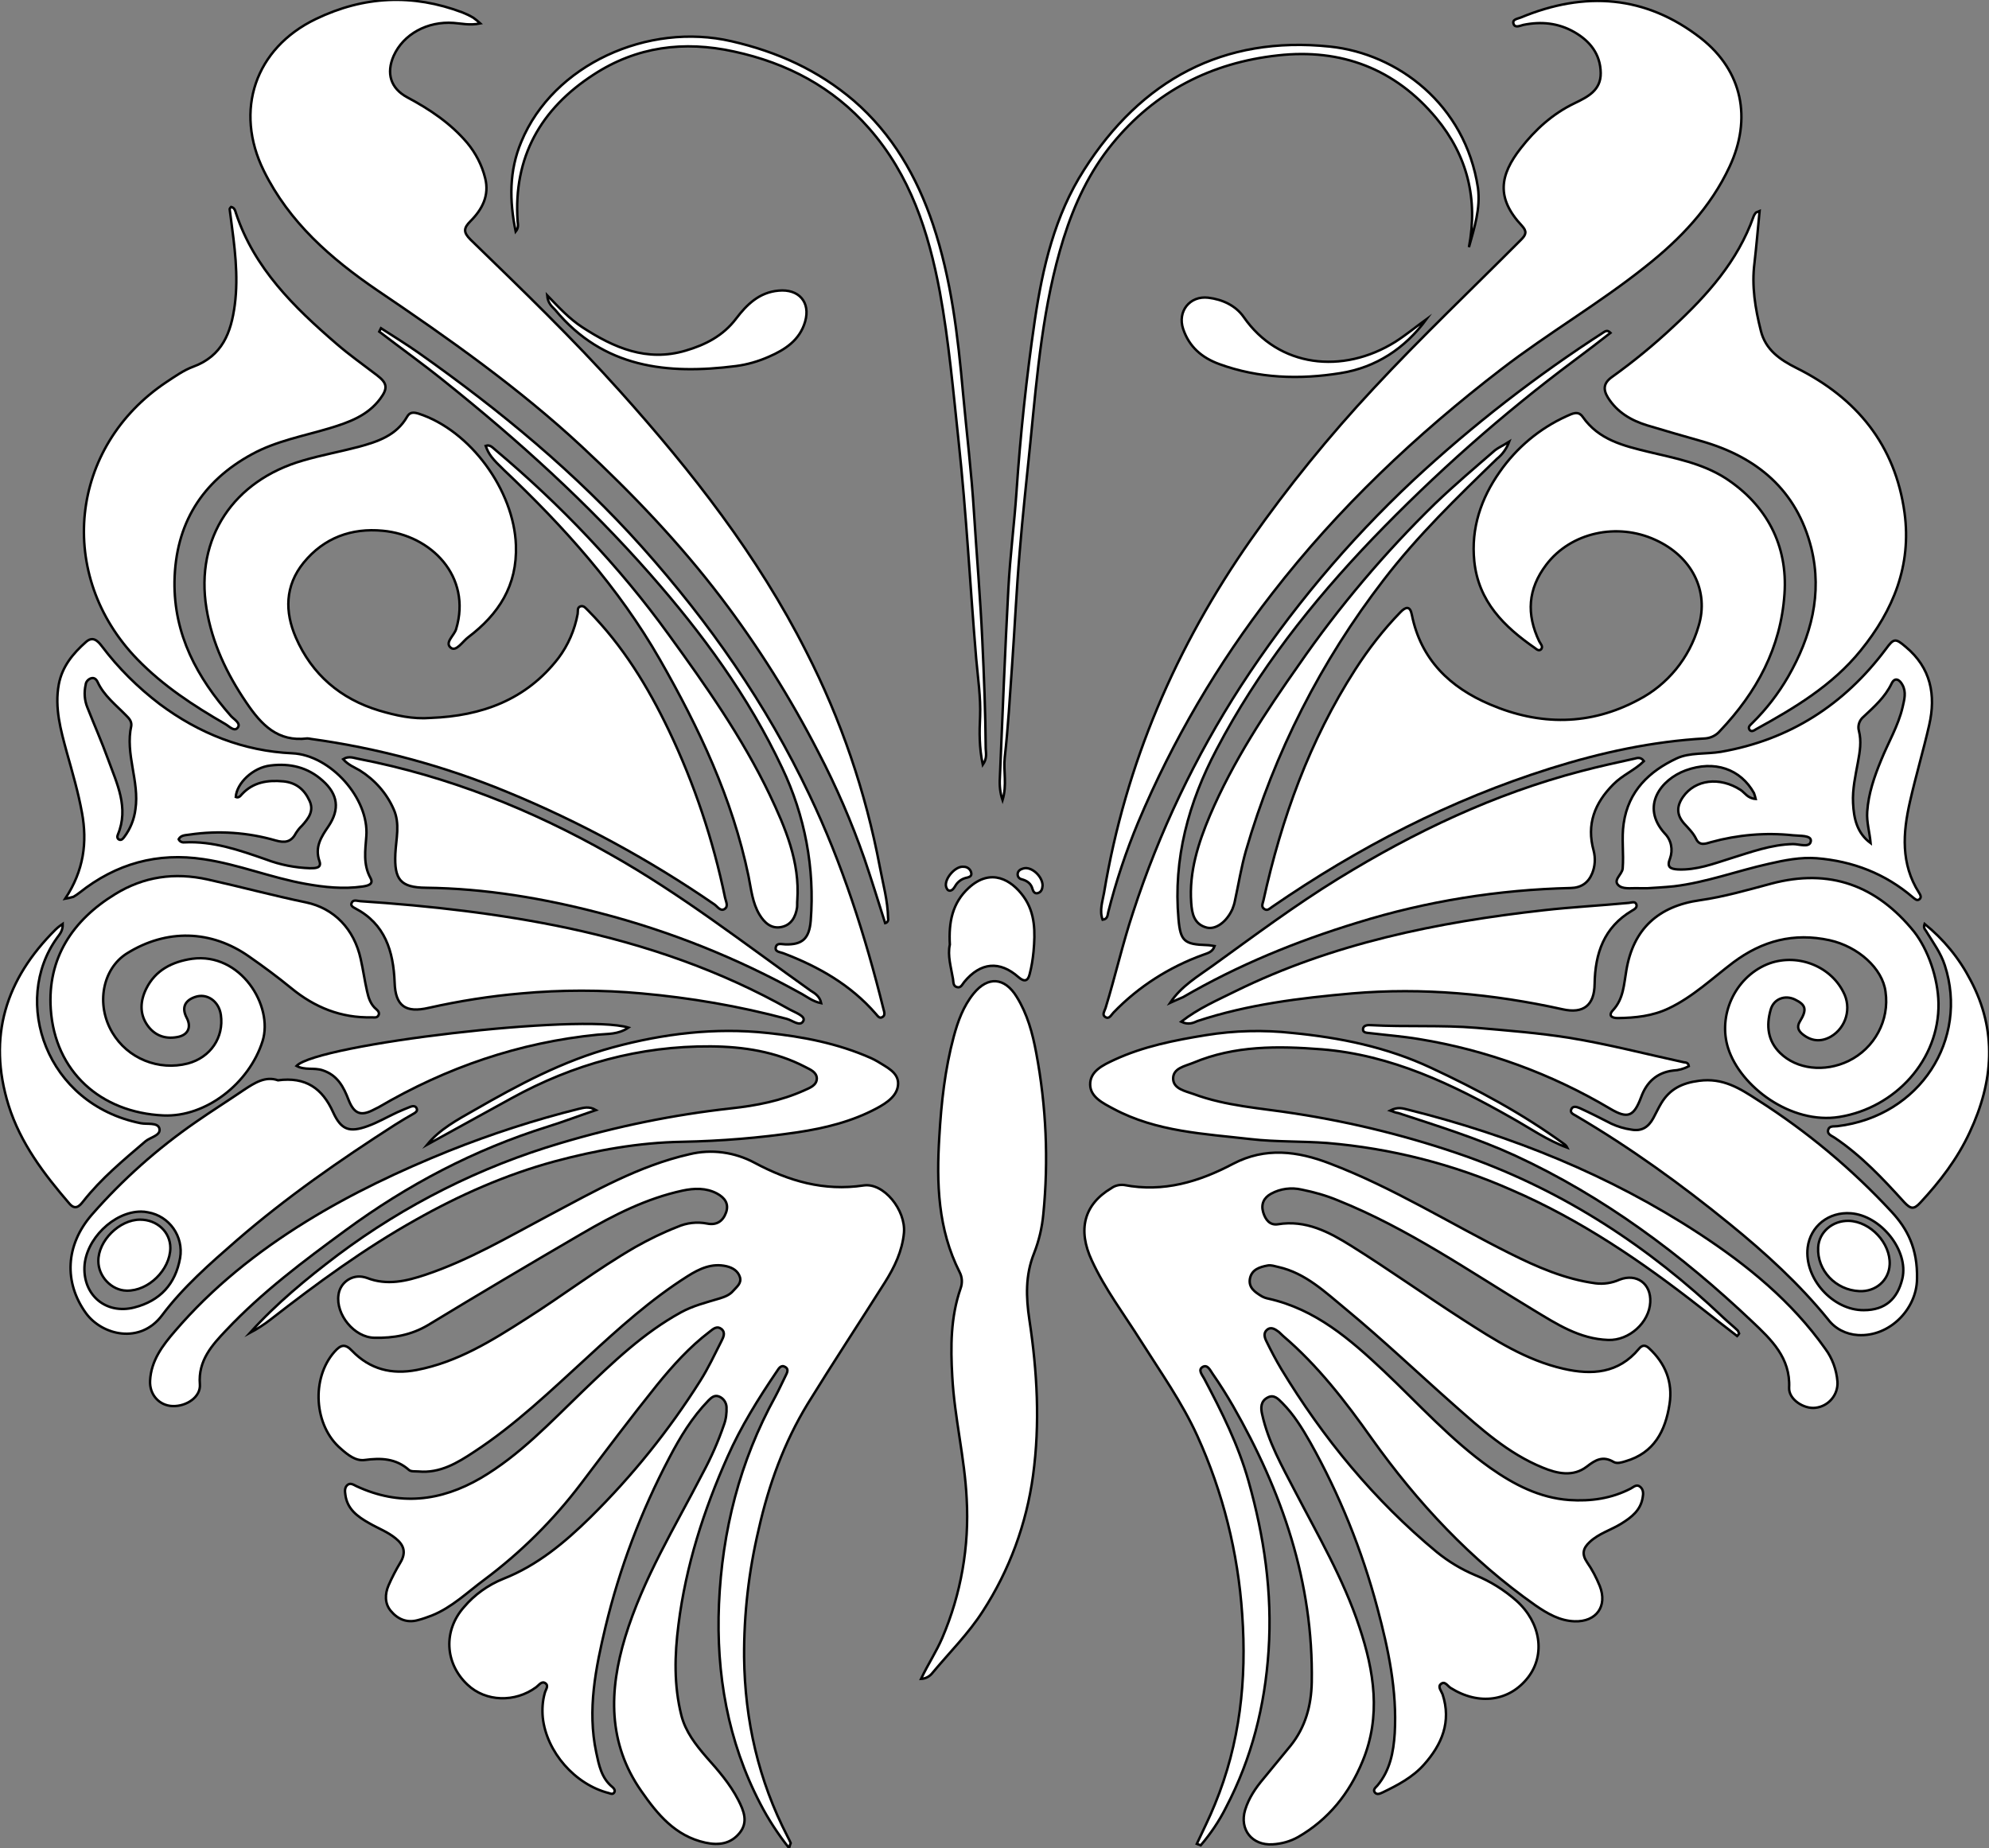 <?xml version="1.0" encoding="utf-8"?>
<!-- Generator: Adobe Illustrator 24.1.0, SVG Export Plug-In . SVG Version: 6.00 Build 0)  -->
<svg version="1.1" id="图层_1" xmlns="http://www.w3.org/2000/svg" xmlns:xlink="http://www.w3.org/1999/xlink" x="0px" y="0px"
	 viewBox="0 0 815 757.3" style="enable-background:new 0 0 815 757.3;" xml:space="preserve">
<rect x="0" y="0" width="815" height="757.3" fill="#808080" stroke="none"/>
<style type="text/css">
	.st0{fill:#FFFFFF;stroke:#000000;stroke-miterlimit:10;}
</style>
<g>
	<path id="X2ABAFFM1Gra3OT30_1_" class="st0" d="M323.3,757.3c-4.5-5.7-8.5-11.8-11.8-18.2c-13.3-25.6-18.1-53.2-16.9-81.7
		c1.3-30,8.5-58.6,23.1-85.1c1.5-2.8,2.8-5.7,4.2-8.5c0.6-1.2,1.4-2.7-0.1-3.6c-1.8-1.1-2.7,0.6-3.5,1.8
		c-7.6,11.2-14.7,22.6-20.2,35c-9.8,22-17.1,44.8-20.1,68.8c-1.6,12.5-1.9,24.9,1.2,37.2c1.7,6.6,5.8,11.9,10.2,17
		c4.9,5.5,9.7,11,13.1,17.6c2.3,4.5,4.2,9.1,0.5,13.6c-3.6,4.4-8.5,5.1-14,3.9c-12.3-2.7-19.6-11.6-26.2-21.1
		c-13.8-19.7-13.3-41.2-6.6-63.2c7.3-23.9,20.4-45.1,31.8-67.2c3.4-6.3,6.3-12.9,8.6-19.6c0.9-2.4,1.2-4.9,1.1-7.4
		c-0.1-1.9-1.3-3.6-3-4.3c-1.9-0.8-3.2,0.4-4.4,1.6c-6.7,6.9-11.6,15-16,23.4c-11.6,22-20.4,45.3-26.2,69.4
		c-4,16.8-7.5,33.9-3.8,51.4c1.1,5.2,2.1,10.5,6.6,14.2c0.6,0.5,1.3,1.3,0.8,2.2s-1.4,0.6-2.2,0.3c-13.9-3.5-25.6-16.9-27.1-31
		c-0.3-3.3-0.1-6.7,0.8-9.9c0.3-1.4,1.8-3,0.3-4.1s-2.6,0.7-3.8,1.6c-8.7,6.4-20.7,6-28.1-1c-9.4-8.8-10-22.2-1.5-31.8
		c4.3-5.1,9.9-9.1,16.1-11.6c14-5.5,25.2-14.9,35.7-25.2c17.1-16.9,32.2-35.6,45-55.9c3.3-5.2,5.9-10.8,8.7-16.3
		c0.8-1.6,1.8-3.5,0-5c-1.8-1.4-3.3-0.1-4.8,1.1c-8.3,6.3-15.2,14-21.7,22c-10.6,13.2-20.8,26.8-31.1,40.4
		c-11.3,14.9-24.6,28.1-39.6,39.3c-6.9,5.1-13.2,11.3-21.4,14.6c-1.9,0.7-3.7,1.4-5.7,1.9c-4.6,1.3-8.4-0.4-11.2-3.8
		c-2.5-3-2.4-6.9-0.9-10.4c1.4-3.2,3-6.3,4.8-9.3c2.5-4.1,1.6-7.2-1.9-10c-3.3-2.7-7.2-4.1-10.8-6.2c-4.8-2.7-9.1-5.8-9.8-11.8
		c-0.2-1.3-0.3-2.8,0.8-3.8c1.2-1.1,2.5-0.2,3.7,0.4c17.6,8.2,34.5,6.3,51-3.3c16-9.4,28.5-22.8,41.7-35.5c12.5-12,25-24,40.3-32.4
		c4.9-2.7,10.2-4,15.5-5.6c2.3-0.7,4.4-1.4,6-3.3c1.4-1.6,3.4-3,2.7-5.5c-0.8-2.6-3-3.9-5.5-4.5c-6-1.4-11.1,1-16,4.1
		c-15,9.5-28.1,21.3-41.1,33.3c-14.9,13.6-29.4,27.6-46.4,38.7c-6.8,4.5-13.9,8.8-22.7,8c-1.3-0.1-3.1,0.1-3.9-0.6
		c-5.4-4.8-11.5-5-18.2-4.1c-3.7,0.5-7-2.2-9.7-4.6c-11.1-9.4-12.3-28.9-2.6-39.8c2.5-2.8,4.3-3.4,7.2-0.3
		c7.3,7.5,16.1,9.8,26.5,7.8c16.6-3.2,30.6-11.9,44.5-20.8c15.2-9.6,29.5-20.6,45.1-29.6c5.5-3.1,11.2-5.9,17.1-8.2
		c3.8-1.7,8.1-2.2,12.2-1.4c3.9,0.8,6.5-0.9,7.8-4.5c1.3-3.7-0.6-6.1-3.7-7.8c-4.5-2.4-9.4-2.2-14.1-1.2
		c-14.8,3.2-28.2,10-41.2,17.6c-21.1,12.3-42.2,24.8-63.1,37.5c-6.9,4.1-14.2,5.4-22,5.2c-8.2-0.1-15.9-9.5-14.7-17.6
		c0.6-4.7,5-8.1,9.7-7.4c0.7,0.1,1.4,0.3,2,0.5c8.2,3.2,16.1,1.3,23.9-1.3c17.9-6,34.1-15.6,50.7-24.4c18.5-9.8,36.8-20.3,57.5-25
		c9-2.2,18.5-0.9,26.7,3.5c14,7.5,28.4,11.7,44.6,9.3c8.3-1.3,17.4,10.1,16.6,19.4c-0.7,7.5-3.9,14.1-7.8,20.3
		c-10.5,16.6-21.3,33-31.6,49.7c-9.7,15.9-16,33.2-20.1,51.4c-4.1,17.2-6.1,34.8-6,52.5c0.3,26,5.9,50.5,17.8,73.5
		c0.5,0.9,0.9,1.8,1.3,2.7C323.9,755.6,323.7,755.9,323.3,757.3z"/>
	<path id="X2ABAFFM1Gra3OT30" class="st0" d="M490.4,755.6c2.5-5.4,5.2-10.7,7.4-16.2c10.3-25,13.1-51,11.2-77.8
		c-1.7-25.3-7.9-50.1-18.4-73.2c-6.3-13.8-15.1-26.2-23.2-39c-6.8-10.8-14.6-21.1-20-32.8c-5.9-12.6-3.3-23,8-29.7
		c1.5-1.1,3.4-1.5,5.2-1.3c16.1,3.1,30.7-1.3,44.7-8.7c13.2-6.9,26.4-5.2,39.6-0.1c25.8,9.8,49.1,24.5,73.7,36.8
		c11.2,5.6,22.6,10.6,35.2,12.3c3.3,0.4,6.7-0.1,9.8-1.5c7-2.7,13,1.6,12.6,9.2c-0.4,8.4-8.7,15.8-17.2,15.5
		c-11.8-0.4-21.1-6.5-30.7-12.3c-26.2-15.8-51.4-33.4-80.1-44.9c-4.8-2-9.8-3.4-14.8-4.4c-4.3-1-8.8-0.4-12.6,1.7
		c-2.9,1.6-4.2,4.2-3.2,7.6c0.9,3,2.7,5.4,6,4.9c11.5-1.9,21,3.2,30,8.8c15.5,9.7,30.5,20.4,45.9,30.3c12.9,8.3,25.8,16.6,41.1,20.1
		c11.7,2.7,22.6,1.9,30.9-8.1c1.3-1.6,2.6-1.8,4.2-0.3c6.7,6.2,9.8,13.9,8.4,22.9c-1.7,11-6.3,20-18,23.4c-1.6,0.5-3.5,1.1-4.9,0.3
		c-4.4-2.6-7.4-0.9-11,1.9c-5.6,4.3-12.1,2.9-18.1,0.4c-14.2-5.8-25.3-15.9-36.5-25.8c-14.7-13-29-26.6-44.1-39.1
		c-8.4-6.9-16.5-14.8-27.7-17.3c-1.5-0.3-2.9-0.9-4.4-0.6c-3.2,0.6-6.4,1.6-7.2,5.2c-0.8,3.8,2,5.7,4.8,7.4c0.9,0.5,1.8,0.8,2.8,1
		c19.2,4.3,33.4,16.6,47.2,29.6c14.3,13.5,27.4,28.2,43.6,39.7c9.8,6.9,20.2,12.3,32.4,13.2c8.8,0.6,17.3-0.6,25.2-4.7
		c1.3-0.7,2.5-2,4-0.6c1.2,1.1,1.2,2.7,0.9,4.2c-0.8,5.3-4.6,8.2-8.8,10.8s-9.2,4-12.9,7.5c-2.7,2.5-3.4,4.9-1.1,8.3
		c2.1,3,3.8,6.3,5.2,9.7c3.3,8.3-1.4,14.8-10.3,14.5c-6.1-0.2-11.2-3.2-16-6.5c-26.6-18.7-48.4-42.1-67.2-68.5
		c-10.7-15.1-22-29.8-36.2-41.9c-0.6-0.5-1.2-1.2-1.8-1.7c-1.5-1.1-3.2-2.3-4.9-0.8c-1.5,1.3-0.9,3.2-0.2,4.6
		c1.9,3.9,3.9,7.7,6.1,11.4c17.2,28.4,38.1,53.8,63.7,75c4.8,3.9,10.1,7.1,15.8,9.5c6.2,2.5,11.9,6.1,16.9,10.5
		c9.9,8.9,11.9,22,4.8,31.3c-7.6,9.9-20.2,11.7-31.8,4.4c-1.3-0.8-2.4-3.1-4.1-1.5c-1.2,1.1,0.3,2.8,0.8,4.1
		c3.7,11.3-0.3,20.6-7.6,28.8c-4.6,5.2-10.7,8.4-16.9,11.4c-1.1,0.5-2.3,1.1-3.2,0.1c-1-1.2,0.3-2.1,1-2.9
		c5.2-6.2,6.6-13.7,7.1-21.4c1-17.5-2.6-34.5-7.1-51.3c-6.3-23.7-15.5-46.5-27.5-67.9c-3.3-5.8-6.8-11.5-11.5-16.2
		c-1.7-1.7-3.4-3.6-6-2.2c-2.8,1.5-2.9,4.1-2.2,7c2.5,11.2,8.1,21.1,13.3,31.1c9.5,18.3,20,36.2,26.5,55.9c6.1,18.2,9,36.6,1.3,55.1
		c-5.4,13.1-13.9,23.8-26.4,31c-3.2,1.8-6.8,2.8-10.5,3c-8.4,0.5-13.6-6.1-11.2-14.1c1.5-4.9,4.3-9,7.5-12.8
		c3.7-4.5,7.4-9,11.1-13.5c6.1-7.6,8.5-16.4,8.7-26c0.7-41.1-12.2-78.2-32.3-113.3c-2.6-4.5-5.3-8.8-8.3-13.1c-1-1.4-2-3.9-4-2.9
		c-2.2,1.2-0.3,3.3,0.5,4.8c7.2,13.6,14,27.2,18.2,42.1c6.4,22.7,9.8,45.7,8.2,69.5c-1.5,22.6-6.9,44-17.4,64.1
		c-2.8,5.6-6.3,10.8-10.4,15.6L490.4,755.6z"/>
	<path id="X05E8E2M2Color11_3_" class="st0" d="M731.2,243.4c-1.5,22.1-11.4,40.3-26.4,56.1c-1.5,1.8-3.7,2.9-6,3.1
		c-21.7,1.2-42.8,5.8-63.5,12.3c-41,12.9-78.7,32.4-114,56.7c-1,0.7-1.9,1.7-3.1,1c-1.6-0.9-0.8-2.3-0.5-3.6
		c7.4-33.6,18.9-65.5,37.6-94.6c5.4-8.4,11.5-16.3,18.5-23.5c2.2-2.3,4-2.7,4.7,1c3.7,18.4,15.6,29.8,32.1,36.8
		c20.4,8.7,40.9,8.7,60.7-1.9c12-6.2,20.9-17.1,24.7-30.2c4.4-14.3-2.7-28.6-17.8-35.4c-15.5-7.1-34.5-3.1-44.6,10.2
		c-7.6,10-8.2,20.3-2.9,31.4c0.5,1,1.6,2,0.9,3.1c-0.8,1.1-1.9,0.3-2.6-0.3c-12.7-8.8-23.2-19.1-24.9-35.6
		c-1.4-13.6,2.8-25.8,10.4-36.6c6.9-9.9,16.3-17.8,27.3-22.8c2.3-1,4.8-2.5,6.7,0.2c6.6,9.5,16.8,11.9,27.1,14.4
		c10.8,2.6,21.8,4.6,31.5,10.8C723.9,207,732.6,223.5,731.2,243.4z"/>
	<path id="X05E8E2M2Color11_2_" class="st0" d="M176.5,294.2c20.9-0.8,39.1-7.4,52.3-24.5c4-5.3,6.7-11.6,7.9-18.1
		c0.2-1.1-0.3-2.6,1.1-3.1c1.5-0.5,2.3,0.9,3.3,1.8c14.1,14.3,24.4,31.1,33,49.1c10.4,21.8,18.1,44.8,23,68.5
		c0.3,1.5,1.5,3.5-0.2,4.6s-2.9-1-4.2-1.9c-26.6-18.3-55.1-33.8-85-46.1c-25.7-10.6-52.7-17.9-80.3-21.7c-0.5-0.1-1-0.2-1.5-0.2
		c-12.1,1.5-18.8-5.6-24.9-14.6c-8.1-11.9-14.1-24.5-16.4-38.7c-4.7-28.9,11.1-52.4,39.6-60.6c7.5-2.2,15.2-3.6,22.8-5.6
		c7.7-2.1,15.4-4.6,19.8-12.3c1.1-2,2.7-1.9,4.7-1.3c21.3,6.9,39.1,31.5,39.9,53.9c0.6,16.6-7.1,28.3-19.5,37.7
		c-2.3,1.7-4.9,6-7.1,4.4c-2.8-2.1,1.3-5,2.1-7.7c6.5-21.6-10.3-38.5-30.1-40.3c-12.7-1.2-24,2.8-32.4,13.1
		c-7.7,9.5-7.7,20.2-3.2,30.6c6.6,15.2,18.3,25.2,34.2,30C162.2,293.2,169.2,294.8,176.5,294.2z"/>
	<path id="X3399FFM1Color17_5_" class="st0" d="M196.8,9.6c-4.5,0.9-7.7,0-10.9-0.2c-10.8-0.8-20.6,4.6-24.6,13.5
		c-3.1,7.1-1.3,13.3,5.6,17c9.2,4.9,17.7,10.6,24.5,18.6c3.5,4.2,6.1,9.2,7.4,14.5c1.8,7.1-1.2,12.8-6,17.6c-2.9,2.9-3,4.6,0,7.6
		c20.9,20.3,41.9,40.5,61.4,62.3c29.3,32.7,56.3,67.2,76.2,106.6c14.2,27.8,24.3,57.4,30.1,88.1c1.3,7,3.3,13.9,3.4,21.2
		c0.2,0.8-0.3,1.7-1.2,1.9l0,0c-2.8-8.8-5.5-17.6-8.5-26.4c-5.2-14.9-11.5-29.5-18.8-43.5c-11.4-22.2-24.7-43.4-39.8-63.3
		c-17.1-22.5-36.5-42.8-57.1-62c-25.9-24.1-54.7-44.4-84-64.2c-18.9-12.9-36-27.8-46.4-48.9c-12.2-24.7-3.6-50.2,21.3-62.2
		c19.7-9.5,39.7-10.4,60.1-2.7c1.5,0.6,3,1.3,4.5,2.2C195,8,195.9,8.8,196.8,9.6z"/>
	<path id="X3399FFM1Color17_4_" class="st0" d="M451.8,376.9c-1.4-3.8,0-7.6,0.6-11.1c8.8-52.8,29.4-100.8,60.1-144.6
		c15.3-21.8,32.1-42.5,50.3-62c19.5-21,40.3-40.7,60.5-61c2.1-2.1,2.4-3.4,0.3-5.7c-10.7-11.4-9-20.8-0.5-31.7
		c5.9-7.6,13.1-14.2,22.1-18.5c5.4-2.6,10.8-5.3,10.7-12.4c-0.1-7.7-4.4-13.1-10.9-16.8s-13.5-4.4-20.8-2.9c-1.3,0.3-3.4,1.4-4-0.4
		c-0.7-1.9,1.7-2.1,2.9-2.6C649.3-3.7,674.3-2,697,15.7c17,13.4,20.9,32.9,11.7,52.6c-7.8,16.7-20.1,29.6-34.4,40.9
		c-18.9,15.1-39.9,27.3-59,42c-35,26.9-66.9,57-94,92c-22.3,28.7-40.8,60.2-54.9,93.7c-5,12-9.1,24.3-12.3,36.9
		C453.8,375.1,453.9,376.6,451.8,376.9z"/>
	<path id="XA34F1FM2Color24_3_" class="st0" d="M377.4,688c2.9-6.1,6.3-11.2,8.7-16.8c7.7-18,11.1-37.5,10-57
		c-0.8-16.8-5-33.3-5.9-50.1c-0.7-12.2-0.7-24.3,3.4-36.1c0.8-2.2,0.7-4.6-0.4-6.7c-8.9-17.6-9.5-36.4-8.3-55.6
		c0.8-13.8,2.3-27.5,5.9-40.9c1.7-6.3,3.9-12.4,8.1-17.6c5.9-7.3,12.8-6.7,17.7,1.3c4.4,7.1,6.5,14.9,8,23c4.1,21.8,5.1,44,2.9,66.1
		c-0.5,5.5-1.8,10.9-3.8,16c-3.6,9-3.3,18-1.9,27.3c3.2,21.1,4.4,42.4,1.5,63.7c-2.7,19.9-9.7,38.9-20.6,55.7
		c-5.9,9.2-13.6,16.8-20.5,25.1C381,687,379.3,687.9,377.4,688z"/>
	<path id="X3FD6FFM2Gra4OT21_5_" class="st0" d="M94.7,84.8c1.4,0.3,1.7,1.6,2,2.6c7.5,22.6,23.8,38.5,41.2,53.5
		c5.3,4.6,11,8.6,16.6,12.9c4.2,3.2,4.5,5.3,1.3,9.6c-5.2,7-12.9,9.7-20.8,12.1c-10.7,3.2-21.8,5.2-31.7,10.6
		c-20.6,11.2-31.4,28.6-31.8,52.2c-0.3,21.8,9.3,39.4,23.2,55.2c1.3,1.4,4.1,2.9,2.7,4.7c-1.4,1.8-3.5-0.6-5.1-1.5
		c-13-7.5-25.4-15.6-36-26.5c-33.4-34.4-28-87.1,12-113.7c3.5-2.3,7-4.8,10.8-6.2c12-4.4,15.6-14,17.1-25.3
		c1.6-12.2-0.1-24.2-1.7-36.3c-0.1-1-0.3-2-0.4-3C94.2,85.3,94.5,85,94.7,84.8z"/>
	<path id="X3FD6FFM2Gra4OT21_4_" class="st0" d="M721,86.5c-0.7,7.3-1.3,14.3-2.1,21.3c-1.2,9.4,0.3,18.6,2.6,27.7
		c1.9,7.8,7.8,11.9,14.6,15.3c24.7,12.3,40.5,31.6,44.3,59.4c2.9,21.5-4.6,39.9-18,56.4c-11.6,14.3-27,23.5-42.8,32.2
		c-0.8,0.5-1.9,1.3-2.7,0.3c-0.9-1.3,0.5-2.1,1.2-2.9c5.7-5.6,10.6-12,14.6-18.9c9.4-16.4,14.1-33.9,9.5-52.7
		c-6-23.8-22.3-37.4-45.3-43.9c-7.4-2.1-14.7-4.2-22-6.4c-6.5-2-12.2-5.3-16-11.3c-2.1-3.4-1.9-6,1.6-8.5
		c8.8-6.3,17.2-13.2,25.1-20.6c13.9-12.9,26.4-26.8,32.9-45.1c0.2-0.6,0.6-1.2,1-1.7C719.8,86.9,720.1,86.9,721,86.5z"/>
	<path id="X3399FFM1Color17_3_" class="st0" d="M66.9,457.1c-25.7-1.2-44.4-18-46.1-43.6c-1.4-20.8,8.9-36.4,26.4-47.1
		c11.7-7.2,24.3-9,37.9-6c13.5,3,26.8,6.6,40.3,9.4c11.5,2.4,19.7,10.9,22.4,23.2c1,4.4,1.6,8.8,2.6,13.2c0.6,2.8,1.5,5.5,3.8,7.4
		c0.7,0.6,1.5,1.5,0.8,2.6c-0.6,1-1.7,0.7-2.7,0.7c-12.6,0.3-23.4-4.1-33-12c-5.5-4.5-11.3-8.8-17.2-12.9
		c-15.6-11-33.9-11.4-50.1-1.3c-10,6.3-12.8,20.9-6,32.4c6.3,10.7,19,15.8,31,12.7c9.3-2.5,14.8-10.7,13.5-19.9
		c-0.8-5.7-5.8-9.1-10.7-7.3c-4.2,1.5-5.4,4.5-3.3,8.5s0.4,7.2-4,7.9c-5.1,0.9-9.3-0.8-12.2-5c-3.2-4.7-2.8-9.9-0.4-14.8
		c3.8-7.7,10.7-11.1,18.8-12.3c19.9-2.7,33.4,19.3,28.9,33.7C102.2,443.8,84.5,457.9,66.9,457.1z"/>
	<path id="X3399FFM1Color17_2_" class="st0" d="M794.3,411.1c0.4,23.2-17.7,42.9-40.6,46.6c-19.8,3.2-40.6-12.4-45.6-28.2
		c-4.2-13.2,2.6-28.7,15.9-34.3c11.6-4.8,25.7,0.2,31.3,11.3c3.5,6.5,1.2,14.6-5.1,18.3c-4.1,2.3-8,1.9-11.6-1
		c-1.6-1.3-2.5-2.9-1.1-5.2c3-4.9,2.5-6.8-2-9c-4.1-2-8.8-0.3-10,4.3c-1.8,6.4-1.2,12.6,3.9,17.6c6.8,6.7,18.2,8,28,3.3
		c10.7-5.2,16.9-16.7,15.2-28.4c-1.2-9.5-11.2-18.5-22.9-21.1c-14.7-3.2-27.6,0.2-39.5,9.1c-8.6,6.5-16.5,14.1-26.4,18.8
		c-6.7,3.2-13.7,3.9-20.9,4c-2.3,0-4.1-0.9-2-3.2c4.4-4.7,4.5-10.7,5.5-16.3c2.8-17,13.1-26.4,30.2-28.8c9.8-1.4,19.5-4.2,29.2-6.8
		c24-6.4,43.2,0.8,58.5,19.7C790,389.1,794.1,400.7,794.3,411.1z"/>
	<path id="XE51F1FM1Gra4OT28_5_" class="st0" d="M26.7,368.3c7.7-11.6,9.1-23.2,6.9-35.2c-1.5-8.3-3.9-16.5-6.2-24.7
		c-2.5-9.2-5.1-18.3-3.3-28c1.4-7.3,5.8-12.6,11.1-17.3c2.8-2.5,4.8-0.6,6.6,1.8c6.7,8.9,14.7,16.8,23.6,23.6
		c16.2,12.1,34.4,19.3,54.4,20.2c15.6,0.7,31.5,18.5,30.3,34c-0.4,5.6-1.4,11.5,1.7,17.1c1.5,2.7-1.3,3.2-3.3,3.5
		c-7.8,1.1-15.6,0.3-23.3-1.1c-14.1-2.5-27.5-8-41.7-10.1c-19-2.9-35.9,1.8-50.9,13.7c-0.8,0.6-1.6,1.2-2.5,1.7
		C29,367.8,27.9,368.1,26.7,368.3z M96.6,326.6c1.2,0.5,1.9-0.4,2.5-1.1c4.6-5,10.6-5.9,17-5.3c5.2,0.5,8.6,3.3,10.7,7.9
		c2,4.2-0.4,7.3-3.1,10.3c-1,0.9-1.8,2-2.5,3.1c-1.9,3.6-4.5,4-8.3,2.9c-11.4-3.3-23.4-4.1-35.1-2.4c-1.7,0.3-3.6,0.1-4.6,1.9
		c0.4,0.9,1.3,1.4,2.3,1.3c11.8-0.6,22.6,3.2,33.5,7c5.8,2.2,11.9,3.4,18.1,3.6c2.1,0,4.8,0,3.8-2.9c-2-5.8,0.7-9.9,3.7-14.3
		c4.7-7,3.9-13.1-2.4-18.7c-6.1-5.5-13.4-7.2-21.4-6.2C103.7,314.5,97,320.9,96.6,326.6L96.6,326.6z M53.8,297.4
		c0.2-1.9-1-3.1-2.2-4.3c-4.2-4.3-9-8-11.6-13.6c-0.5-1.1-1.4-2-2.8-1.5c-1.1,0.4-2,1.4-2.1,2.6c-0.7,3.1-0.5,6.4,0.7,9.3
		c2.8,7.1,5.9,14.1,8.5,21.3c3.6,9.9,8.6,19.8,4,30.8c-0.3,0.7-0.4,1.7,0.6,2.1c0.9,0.3,1.5-0.4,2-1.1c2.5-3.3,4.1-7.3,4.6-11.4
		C57.2,320.1,51.2,309,53.8,297.4L53.8,297.4z"/>
	<path id="XE51F1FM1Gra4OT28_4_" class="st0" d="M674.9,364c-1.6,0-2.2,0-2.9,0c-2.8-0.2-6.2,0.5-8.3-0.8c-3.4-2.3,1-4.7,1.2-7.3
		c0.5-6.1-0.5-12.3,0.4-18.4c1.9-13.4,10.6-21.5,21.7-26.7c5.3-2.5,12.1-1.7,18.1-2.7c28.2-4.9,50.6-19.3,67.7-42.2
		c3.2-4.4,3.9-4.4,8.1-0.8c10.3,8.6,12.4,19.7,9.6,32c-2.4,10.5-5.5,20.9-7.9,31.5c-2.9,12.7-3.8,25.4,3.7,37.2
		c0.5,0.8,1.2,1.9,0.2,2.7c-1,0.8-1.8-0.1-2.6-0.7c-11.4-9.8-24.7-14.9-39.5-16.1c-6.6-0.5-13.2,0.8-19.7,2.3
		c-13,2.9-25.5,7.6-38.8,9.2C681.9,363.6,678,363.8,674.9,364z M719.4,327.4c-0.2-0.8-0.4-1.6-0.7-2.4c-5.5-9.9-16.2-13.6-28-9.3
		c-10.1,3.7-18.6,14.7-8.6,25.8c2.7,2.7,3.5,6.7,2.2,10.3c-1.4,3.5,0,4.3,3.3,4.5c7.6,0.3,14.4-2.3,21.4-4.5
		c8.4-2.6,16.7-5.7,25.7-5.9c2.6,0,7,1.7,7.3-1.3c0.2-2.4-4.6-2-7.3-2.3c-11.3-1.2-22.7-0.2-33.6,2.8c-2.1,0.6-4.7,1.7-6.1-1.3
		c-1.2-2.5-3.1-4.3-4.9-6.3c-3.1-3.5-3.2-7-0.5-10.9c5-7.2,15.1-8.4,23.6-2.9C714.9,324.8,716.1,327.2,719.4,327.4z M766.5,345.5
		c-0.4-4.5-1.7-8.5-1.4-12.9c0.5-7.4,2.9-14.3,5.7-21.1c2.9-7.2,7-14,8.8-21.7c0.7-3.1,1.6-6.2-0.1-9.2c-1.2-2.2-3.1-3.2-4.4-0.5
		c-2.7,5.6-7.1,9.5-11.5,13.6c-1.7,1.4-2.5,3.7-1.9,5.8c1.1,4.3,0.4,8.5-0.4,12.8c-1,5.5-2.3,11.1-2,16.8
		C759.6,335.4,760.9,341.4,766.5,345.5z"/>
	<path id="X3FD6FFM2Gra8OT21_5_" class="st0" d="M113.9,442.7c11.4-1.5,18.2,3.3,22.6,13.1c3.3,7.2,6.6,8.4,14.1,5.7
		c4.2-1.5,8.1-3.8,12.2-5.7c1.8-0.8,3.7-1.6,5.5-2.3c0.9-0.3,2.1-0.4,2.5,0.9c0.3,0.9-0.5,1.5-1.2,1.9c-2.6,1.5-5.2,3-7.7,4.6
		c-22.6,14.5-44.6,29.8-64.9,47.4c-10.9,9.5-21.9,19.1-30.6,30.7c-8.9,11.9-24.5,8.3-31.2-0.9c-9-12.5-8.5-27.8,2.5-40.4
		c12.5-14.3,26.8-27,42.4-37.8c6.6-4.6,13.3-8.8,19.9-13.3C104.4,443.7,108.8,440.9,113.9,442.7z M57.8,496.5
		c-11.2,0-22.8,11.4-23.2,22.8c-0.4,11.7,9,19.4,20.4,16.5c10.6-2.7,16.9-9.6,18.8-20.3c1.5-8.8-4.4-17.2-13.2-18.7
		C59.7,496.6,58.7,496.5,57.8,496.5z"/>
	<path id="X3FD6FFM2Gra8OT21_4_" class="st0" d="M785.5,524.1c-0.1,12.2-11.1,23.8-24.2,23c-4.9-0.3-9.4-2.6-12.3-6.5
		c-11.8-14.5-25.6-27.1-40.1-38.9c-20-16.3-40.9-31.4-63.2-44.5c-1-0.6-2.4-1.1-1.9-2.5c0.6-1.7,2.3-1.1,3.5-0.6
		c4.4,2,8.7,4.2,13,6.4c2.6,1.2,5.3,2,8.1,2.4c4.3,0.8,7-1,9-4.6c1.1-2,2.1-4.2,3.3-6.2c3.5-5.8,8.5-8.3,15.5-9.2
		c9.8-1.3,16.7,3.1,24.2,8c20.1,12.8,38.5,28.2,54.7,45.7C781.5,503.5,785.8,511.6,785.5,524.1z M763.7,536.9
		c8.8,0,13.8-4.6,15.8-12.9c2.7-11.6-8.9-25.9-21.1-26.8c-9.1-0.7-16.6,5.3-17.7,14C739.2,523.9,751,537,763.7,536.9z"/>
	<path id="XE51F1FM1Gra4OT28_3_" class="st0" d="M336.5,411.1c-3.6-0.7-6-2.8-8.7-4.2c-25.8-14.3-53.3-25.3-81.8-32.7
		c-23.4-6.1-47.1-10.1-71.4-10.4c-10.5-0.1-13.1-3.3-12.6-14c0.3-6.1,2-12.2-0.7-18.2c-2.9-6.6-7.8-12.1-13.9-15.9
		c-2.2-1.3-4.7-2.2-6.8-4.6c2.4-1.5,4.5-0.4,6.4-0.1c36.6,7.1,70.7,20.7,103.1,39.1c29,16.3,55.1,36.7,82.1,55.9
		C334,407.1,335.9,408.3,336.5,411.1z"/>
	<path id="XE51F1FM1Gra4OT28_2_" class="st0" d="M479.5,410.9c4.6-6.9,11.4-10.8,17.6-15.3c16.9-12.2,33.5-24.6,51.2-35.5
		c31.2-19.2,64-34.8,99.6-44.1c7.2-1.9,14.5-3.5,21.8-5.1c1.2-0.3,2.6-0.8,3.9,1c-3.7,3.7-8.8,5.7-12.5,9.5
		c-7.7,7.7-11.1,16.4-8.1,27.2c0.8,3.1,0.6,6.4-0.6,9.3c-1.6,3.9-4.5,5.9-8.8,6c-29.6,0.7-59.1,5.4-87.4,14.2
		c-24.9,7.6-48.9,17.4-71.4,30.5C483.1,409.4,481.2,410.1,479.5,410.9z"/>
	<path id="X3399FFM1Color17_1_" class="st0" d="M147.6,369.3c28.6,1.9,57,5.1,85,11c31.9,6.8,62.5,17.3,91,33.4
		c2.2,1.2,6.5,2.7,5.6,4.6c-1.3,2.7-4.5-0.2-6.9-0.8c-19.5-5.2-39.3-8.6-59.4-10.4c-16.4-1.5-32.9-1.5-49.3,0
		c-12.8,1.1-25.4,3.1-37.9,5.9c-9.5,2.2-13.7-0.7-14-10.4c-0.5-12.8-3.9-24-16.2-30.4c-0.8-0.4-2-1.1-1.4-2.2
		C144.7,368.5,146.3,369.2,147.6,369.3z"/>
	<path id="X3399FFM1Color17" class="st0" d="M484,418.7c7.2-5.6,14.8-8.8,22.2-12.5c39.9-19.6,82.6-28.3,126.4-33.2
		c11.6-1.3,23.2-1.9,34.8-3c1.1-0.1,2.6-0.8,3.1,0.6c0.5,1.3-0.9,2.1-1.8,2.6c-11.5,6.8-15.1,17.5-15.3,30
		c-0.1,8.8-4.6,12.3-13.1,10.4c-28.5-6.3-57.3-9-86.3-6.5c-21.4,1.9-42.7,4.5-63.3,11.3C488.9,419.2,487,420.1,484,418.7z"/>
	<path id="X05E8E2M2Color11_1_" class="st0" d="M711.8,547.5c-5-3.9-10-7.7-14.9-11.6c-24.1-18.9-49.2-36-77.4-48.2
		c-23.9-10.6-49.5-17.1-75.6-19.3c-10.5-0.8-21-0.4-31.4-1.6c-19.1-2.2-38.6-3-56.2-12.4c-4.3-2.3-9.5-4.8-9.6-9.9
		c-0.1-5.6,5.4-8.1,9.9-10.2c11.9-5.5,24.6-8,37.5-10.1c11.7-1.9,23.6-2.2,35.4-0.9c19.6,1.9,38.8,5.8,56.9,14.3
		c19.1,8.9,37.5,18.8,54.5,31.2c0.6,0.4,1,0.9,1.3,1.5c-8.2-3-15.3-8-22.8-12.2c-24.3-13.8-49.3-25.8-77.8-28.1
		c-17.9-1.4-35.7-1.6-52.6,5.5c-3.4,1.4-8.5,2.2-8.3,6.7c0.2,4,4.9,4.9,8.3,6.1c13.4,5,27.7,5.8,41.6,8c24,3.7,47.7,9.6,70.6,17.7
		c39.9,14.3,74.4,36.9,104.9,65.9c1.9,1.8,4,3.5,5.9,5.3c0.3,0.3,0.4,0.9,0.6,1.3C712.3,547,712.1,547.2,711.8,547.5z"/>
	<path id="X05E8E2M2Color11" class="st0" d="M175,469.1c5.2-6.4,12.4-10.2,19.4-14.2c18.1-10.4,36.4-20.2,56.7-25.7
		c20.7-5.6,41.9-8.2,63.3-5.9c14.5,1.5,29,4.3,42.5,10.3c0.9,0.4,1.8,0.9,2.7,1.4c3.6,2.3,8.5,4.4,8.4,9.1
		c-0.1,4.9-4.7,7.9-8.8,10.1c-10.1,5.4-21.1,8.1-32.4,9.8c-15.6,2.3-31.4,3.6-47.2,3.9c-18,0.3-35.5,3.5-52.6,8.1
		c-19.8,5.4-38.6,13.7-56.5,23.8c-21.1,11.8-40.6,26.1-59.6,40.9c-2.7,2.1-5.5,3.9-8.5,5.5c10.8-12,23.2-22.2,36-31.9
		c27.5-20.6,58.5-36.2,91.4-45.9c22.8-6.8,46.2-11.6,69.8-14.2c10.2-1.1,20.5-3.1,30-7.4c2.2-1,5.1-2,5.1-4.9
		c-0.1-2.6-2.7-3.6-4.8-4.7c-12.1-6.3-25.4-8.3-38.7-8.4c-29.1-0.2-56.3,7.3-81.7,21.3C198,456.4,186.5,462.8,175,469.1z"/>
	<path id="XE51F1FM1Gra4OT28_1_" class="st0" d="M788.6,378.6c7.8,6.3,14.2,14.1,18.8,23c11.1,20.8,9.4,41.7-0.3,62.4
		c-5,10.8-12.2,20.2-20.3,28.9c-2.6,2.8-3.9,2.6-6.6-0.3c-8.7-9.6-17.6-19.1-28.5-26.4c-1.2-0.8-3.1-1.4-2.6-3.2
		c0.5-1.8,2.4-1.3,3.8-1.5c34-4.1,53.8-35.7,44-65.9c-1.6-5-4.7-9.2-7.4-13.6C789.1,381.1,787.9,380.5,788.6,378.6z"/>
	<path id="XE51F1FM1Gra4OT28" class="st0" d="M25.7,378.6c0.1,2.9-1.3,4.3-2.3,5.7c-18.7,25.9-4.7,68.2,34.3,76
		c2.7,0.5,6.9-0.4,7.6,2.1c0.8,2.9-3.7,3.6-5.7,5.3c-9,7.7-18.1,15.2-25.5,24.6c-1.6,2.1-3.3,3.6-5.6,1
		c-10.5-12.2-20.1-24.8-25-40.4c-8.7-28.1-1.1-51.7,19.2-71.9C23.7,380,24.7,379.3,25.7,378.6z"/>
	<path id="X3FD6FFM2Gra4OT21_3_" class="st0" d="M156.1,134.5c5.1,3.3,10.3,6.5,15.3,10c33.3,23.5,64.6,49.3,91.8,79.8
		c27.4,30.7,50.8,64.2,68.5,101.5c13.4,28.1,22.8,57.5,30.3,87.7c0.3,1.1,0.8,2.5-0.3,3.2c-1.3,0.9-2-0.3-2.8-1.2
		c-10.3-11.9-23.5-19.4-38-24.9c-1.3-0.5-3.5-0.5-3-2.5c0.5-1.9,2.5-1.1,3.9-1.1c7,0.2,9.8-2.4,10.4-9.7
		c1.7-21.5-2.4-43.1-11.7-62.6c-13.8-29.3-32.8-55.2-54.1-79.4c-25.5-29-54-54.8-84.1-78.9c-8.8-7.1-18-13.7-26.9-20.5L156.1,134.5z
		"/>
	<path id="X3FD6FFM2Gra4OT21_2_" class="st0" d="M659.9,136.4c-4.9,3.8-9.8,7.6-14.8,11.3c-29.5,22-57.1,46.5-82.6,73
		c-25,26.1-47.2,54.3-64,86.4c-11.5,21.8-17.8,44.8-15.6,69.6c0.8,9,2.4,10.3,11.6,10.6c0.9,0,1.9,0.2,3.2,0.4
		c-0.9,2.6-3,2.9-4.8,3.6c-13.8,5-26.4,13-36.6,23.6c-1,1-1.8,3-3.5,1.8c-1.3-0.9-0.2-2.4,0.2-3.6c4-13,7-26.4,11.3-39.3
		c10.6-32.6,25.5-63.8,44.1-92.6c20.1-30.9,43.8-59.2,70.7-84.4c24.3-22.6,50.5-42.9,78.4-60.9C658.2,135.6,658.8,135.3,659.9,136.4
		z"/>
	<path id="X3FD6FFM2Gra4OT21_1_" class="st0" d="M618.4,181c-1,2.7-2.7,5.2-5,7c-16.3,15.8-32.6,31.6-46.4,49.6
		c-25.6,33.2-44.8,70.8-56.5,111.1c-1.9,6.7-3,13.6-4.5,20.5c-0.2,1.1-0.6,2.3-1,3.3c-2.3,5.2-6.8,8.6-10.6,7.6
		c-5.2-1.4-6-5.8-6.3-10.2c-0.9-12.7,2.9-24.4,7.7-35.8c9.5-22.2,22.7-42.2,36.5-61.8c16.4-23.7,35.1-45.8,55.7-65.9
		c7.9-7.6,16.3-14.7,24.6-21.9C614,183.4,615.7,182.7,618.4,181z"/>
	<path id="X3FD6FFM2Gra4OT21" class="st0" d="M199,182.7c1.8-0.6,2.8,0.7,3.9,1.6c26.7,22.5,50.7,47.5,71.2,75.9
		c15.2,20.9,30,42,41.2,65.3c6.5,13.7,12.5,27.7,11.4,43.4c-0.1,1,0,2-0.1,3c-0.6,3.9-2.4,7.2-6.5,8s-6.9-1.8-8.9-5.1
		c-2.9-4.8-3.4-10.4-4.5-15.8c-6.6-31.8-20.3-60.7-36.3-88.7c-16.9-29.5-39.3-54.4-63.8-77.6C201.7,188,200.3,186.3,199,182.7z"/>
	<path id="X3FD6FFM2Gra8OT21_3_" class="st0" d="M569.6,455.1c3.1-1.6,5.2-0.9,7.2-0.4c42.5,10.6,82.7,26.8,119.4,50.8
		c19.7,12.9,37.9,27.7,51.7,47.2c2.9,3.9,4.6,8.6,5,13.4c0.4,5.4-3.6,10.2-9,10.8c-4.7,0.6-11-3.4-10.8-8.2c0.6-12.3-7.4-19.8-15-27
		c-29-27.5-60.8-51.3-97.4-68.2c-15.5-7.1-31.7-12.1-47.8-17.4C572,456,571.3,455.7,569.6,455.1z"/>
	<path id="X3FD6FFM2Gra8OT21_2_" class="st0" d="M244.2,454.9c-7.1,2.4-13.4,4.8-19.8,6.8c-30,9.4-57.4,23.8-82.7,42.4
		c-17.2,12.6-34.3,25.4-49,41c-5.7,6-11.6,12.4-10.8,22.2c0.4,5.1-5.4,9.1-11.2,8.9c-5.4-0.2-9.5-4.6-9.2-10.4
		c0.4-8.2,5.1-14.4,10.1-20.2c15.4-18,33.6-32.5,53.8-45c18.6-11.5,38.3-20.8,58.6-29c17.3-6.9,35.1-12.7,53.2-17.2
		C239.1,454,241.3,453.2,244.2,454.9z"/>
	<path id="XFFCC00M2Color2_5_" class="st0" d="M601.9,101.3c3.8-19.8-0.7-37.6-13.4-52.9c-16.8-20.2-38.9-28.6-64.9-25.7
		c-27.3,3-50.2,14.7-67.8,36.2c-9.4,11.5-15.6,24.8-20,38.8c-8.5,27.2-10.8,55.4-13.6,83.6c-1.5,15-3.2,30.1-4.4,45.1
		c-1.3,15.4-2,30.8-3.1,46.3c-0.9,12.6-1.6,25.2-3,37.7c-0.6,5.6,1,11.2-0.9,17.5c-1-2.9-1.3-6-1.1-9.1c1.1-25.9,2.1-51.9,3.5-77.8
		c0.7-13.1,2.4-26.1,3.3-39.2c1.6-23.6,4.1-47.1,7.5-70.4c3.2-21.7,8.2-43.1,20.2-61.8c23.4-36.8,57.1-55.1,100.8-50.5
		c27.6,2.9,55.4,23.6,60.6,57.9C606.7,85.5,604.1,93.4,601.9,101.3z"/>
	<path id="XFFCC00M2Color2_4_" class="st0" d="M402.7,313.4c-1.5-7.1-1.4-13.5-1.1-19.7c0.3-8-0.9-15.9-1.6-23.8
		c-2.5-29.7-4-59.4-7.2-89c-2.2-20.5-4-41.1-7.7-61.3c-4.6-24.5-12.1-47.8-29-67c-14.8-16.9-33.6-26.8-55.4-31.5
		c-20.5-4.5-39.9-2-57.5,9.5c-21.6,14-32.9,33.8-31.1,60.1c0.1,1.2,0.5,2.6-0.8,4.2c-2.6-12.8-2.7-24.9,2.3-36.8
		c13.1-31.7,52-49.1,86.1-41.2c18.8,4.3,35.6,11.9,50.2,24.4C365.7,55,375.7,72.4,382.3,92c7.5,22.4,10.2,45.7,12.3,69.1
		c1.5,16.4,3.5,32.7,4.5,49.1c1.1,17.4,2.6,34.8,3.4,52.2c0.7,14.8,1.3,29.6,1.4,44.4C404,308.8,404.5,310.8,402.7,313.4z"/>
	<path id="X3FD6FFM2Gra8OT21_1_" class="st0" d="M692,436.9c-2,1.1-4.2,1.7-6.4,1.8c-6.7,0.8-10.9,4.8-13.1,10.8
		c-3,8-5.4,9.2-12.8,4.8c-24.1-14.3-50.6-24-78.3-28.5c-6.5-1.1-13.2-1.6-19.8-2.4c-1.3-0.2-3.2,0-3.1-1.7c0.1-1.6,2-1.7,3.2-1.6
		c14.4,0.8,28.9-0.1,43.3,1.1c12.7,1.1,25.5,2.1,38.1,4.1c15.8,2.6,31.2,6.6,46.8,10C690.9,435.4,691.8,435.5,692,436.9z"/>
	<path id="X3FD6FFM2Gra8OT21" class="st0" d="M257.5,421.1c-4.2,2.9-8.5,2.5-12.6,2.9c-32.1,3.2-61.9,13.4-89.7,29.7
		c-0.6,0.3-1.2,0.6-1.8,0.9c-5.4,2.9-8.2,2-10.5-3.7c-2.1-5.5-4.6-10.3-10.7-12.3c-3.5-1.2-7.3,0.1-10.7-1.8
		C130,427.9,238.1,415.2,257.5,421.1z"/>
	<path id="XA34F1FM2Color24_2_" class="st0" d="M389.2,387.1c-0.5-9.2,1-17.1,7.8-23.3c9.1-8.3,17.5-3.2,22.4,3.6
		c4.9,6.8,4.8,14.7,4.1,22.5c-0.3,3.1-0.8,6.3-1.6,9.3c-0.7,2.9-2.2,3.3-4.6,1.2c-7.7-6.8-15.5-6.1-22.2,2c-0.8,1-1.4,2.6-3,2.1
		c-1.6-0.4-1.4-2.1-1.6-3.3C389.7,396.4,388.2,391.6,389.2,387.1z"/>
	<path id="XFFCC00M2Color2_3_" class="st0" d="M224.2,121c5,5.2,9.2,9.7,14.4,13.1c12.9,8.4,26.4,14.3,42.3,9.6
		c8.2-2.4,15.4-6.1,20.7-13.1c4.4-5.8,9.5-10.8,17.4-11.5c8.3-0.8,13.2,4.7,10.9,12.7c-2.2,7.6-8.2,11.5-14.9,14.4
		c-4.3,1.9-8.8,3.2-13.4,3.8c-28.2,3.6-54.4,0.8-74.1-23C226.2,125.6,224.5,124.4,224.2,121z"/>
	<path id="XFFCC00M2Color2_2_" class="st0" d="M584.5,130.8c-8.8,12-20.7,19.8-35.2,22.1c-16.7,2.7-33.5,2.2-49.7-3.7
		c-7.1-2.6-12.3-7-14.8-14.4c-2.4-7.2,2.7-13.7,10.3-12.8c5.8,0.7,11.2,3.2,14.5,7.9c14.3,20.7,40.6,23.6,62.1,10.2
		C576.1,137.3,580.2,133.9,584.5,130.8z"/>
	<path id="XA34F1FM2Color24_1_" class="st0" d="M427.2,362.9c-0.1,1.4-0.5,2.7-2,3.1c-1.2,0.3-1.8-0.6-2.1-1.6
		c-0.6-2.4-2.3-3.5-4.5-4.1c-1-0.2-1.7-1.1-1.6-2.2c0.1-1.3,1.2-1.9,2.3-2.2C422.6,354.9,427.2,359.1,427.2,362.9z"/>
	<path id="XA34F1FM2Color24" class="st0" d="M389.3,365c-1,0-1.3-0.7-1.6-1.5c-1-3.2,3.8-8.8,7.2-8.3c1.4,0,2.6,0.9,3,2.2
		c0.6,1.9-1.1,2.1-2.3,2.4c-1.8,0.5-3.3,1.7-4.2,3.3C390.9,363.9,390.4,364.8,389.3,365z"/>
	<path id="XFFCC00M2Color2_1_" class="st0" d="M57.4,499.8c7,0,12.4,5.1,12.4,11.6c-0.1,9-9,17.7-17.9,17.5
		c-6.2-0.1-11.6-5.8-11.6-12.1C40.2,508.5,48.9,499.8,57.4,499.8z"/>
	<path id="XFFCC00M2Color2" class="st0" d="M761.9,529.1c-9.7-0.4-17.4-8.5-16.9-17.9c0.3-6.3,5.9-11.1,12.6-10.9
		c8.9,0.3,17.1,9.2,16.7,17.9C774,524.7,768.6,529.4,761.9,529.1z"/>
</g>
</svg>
